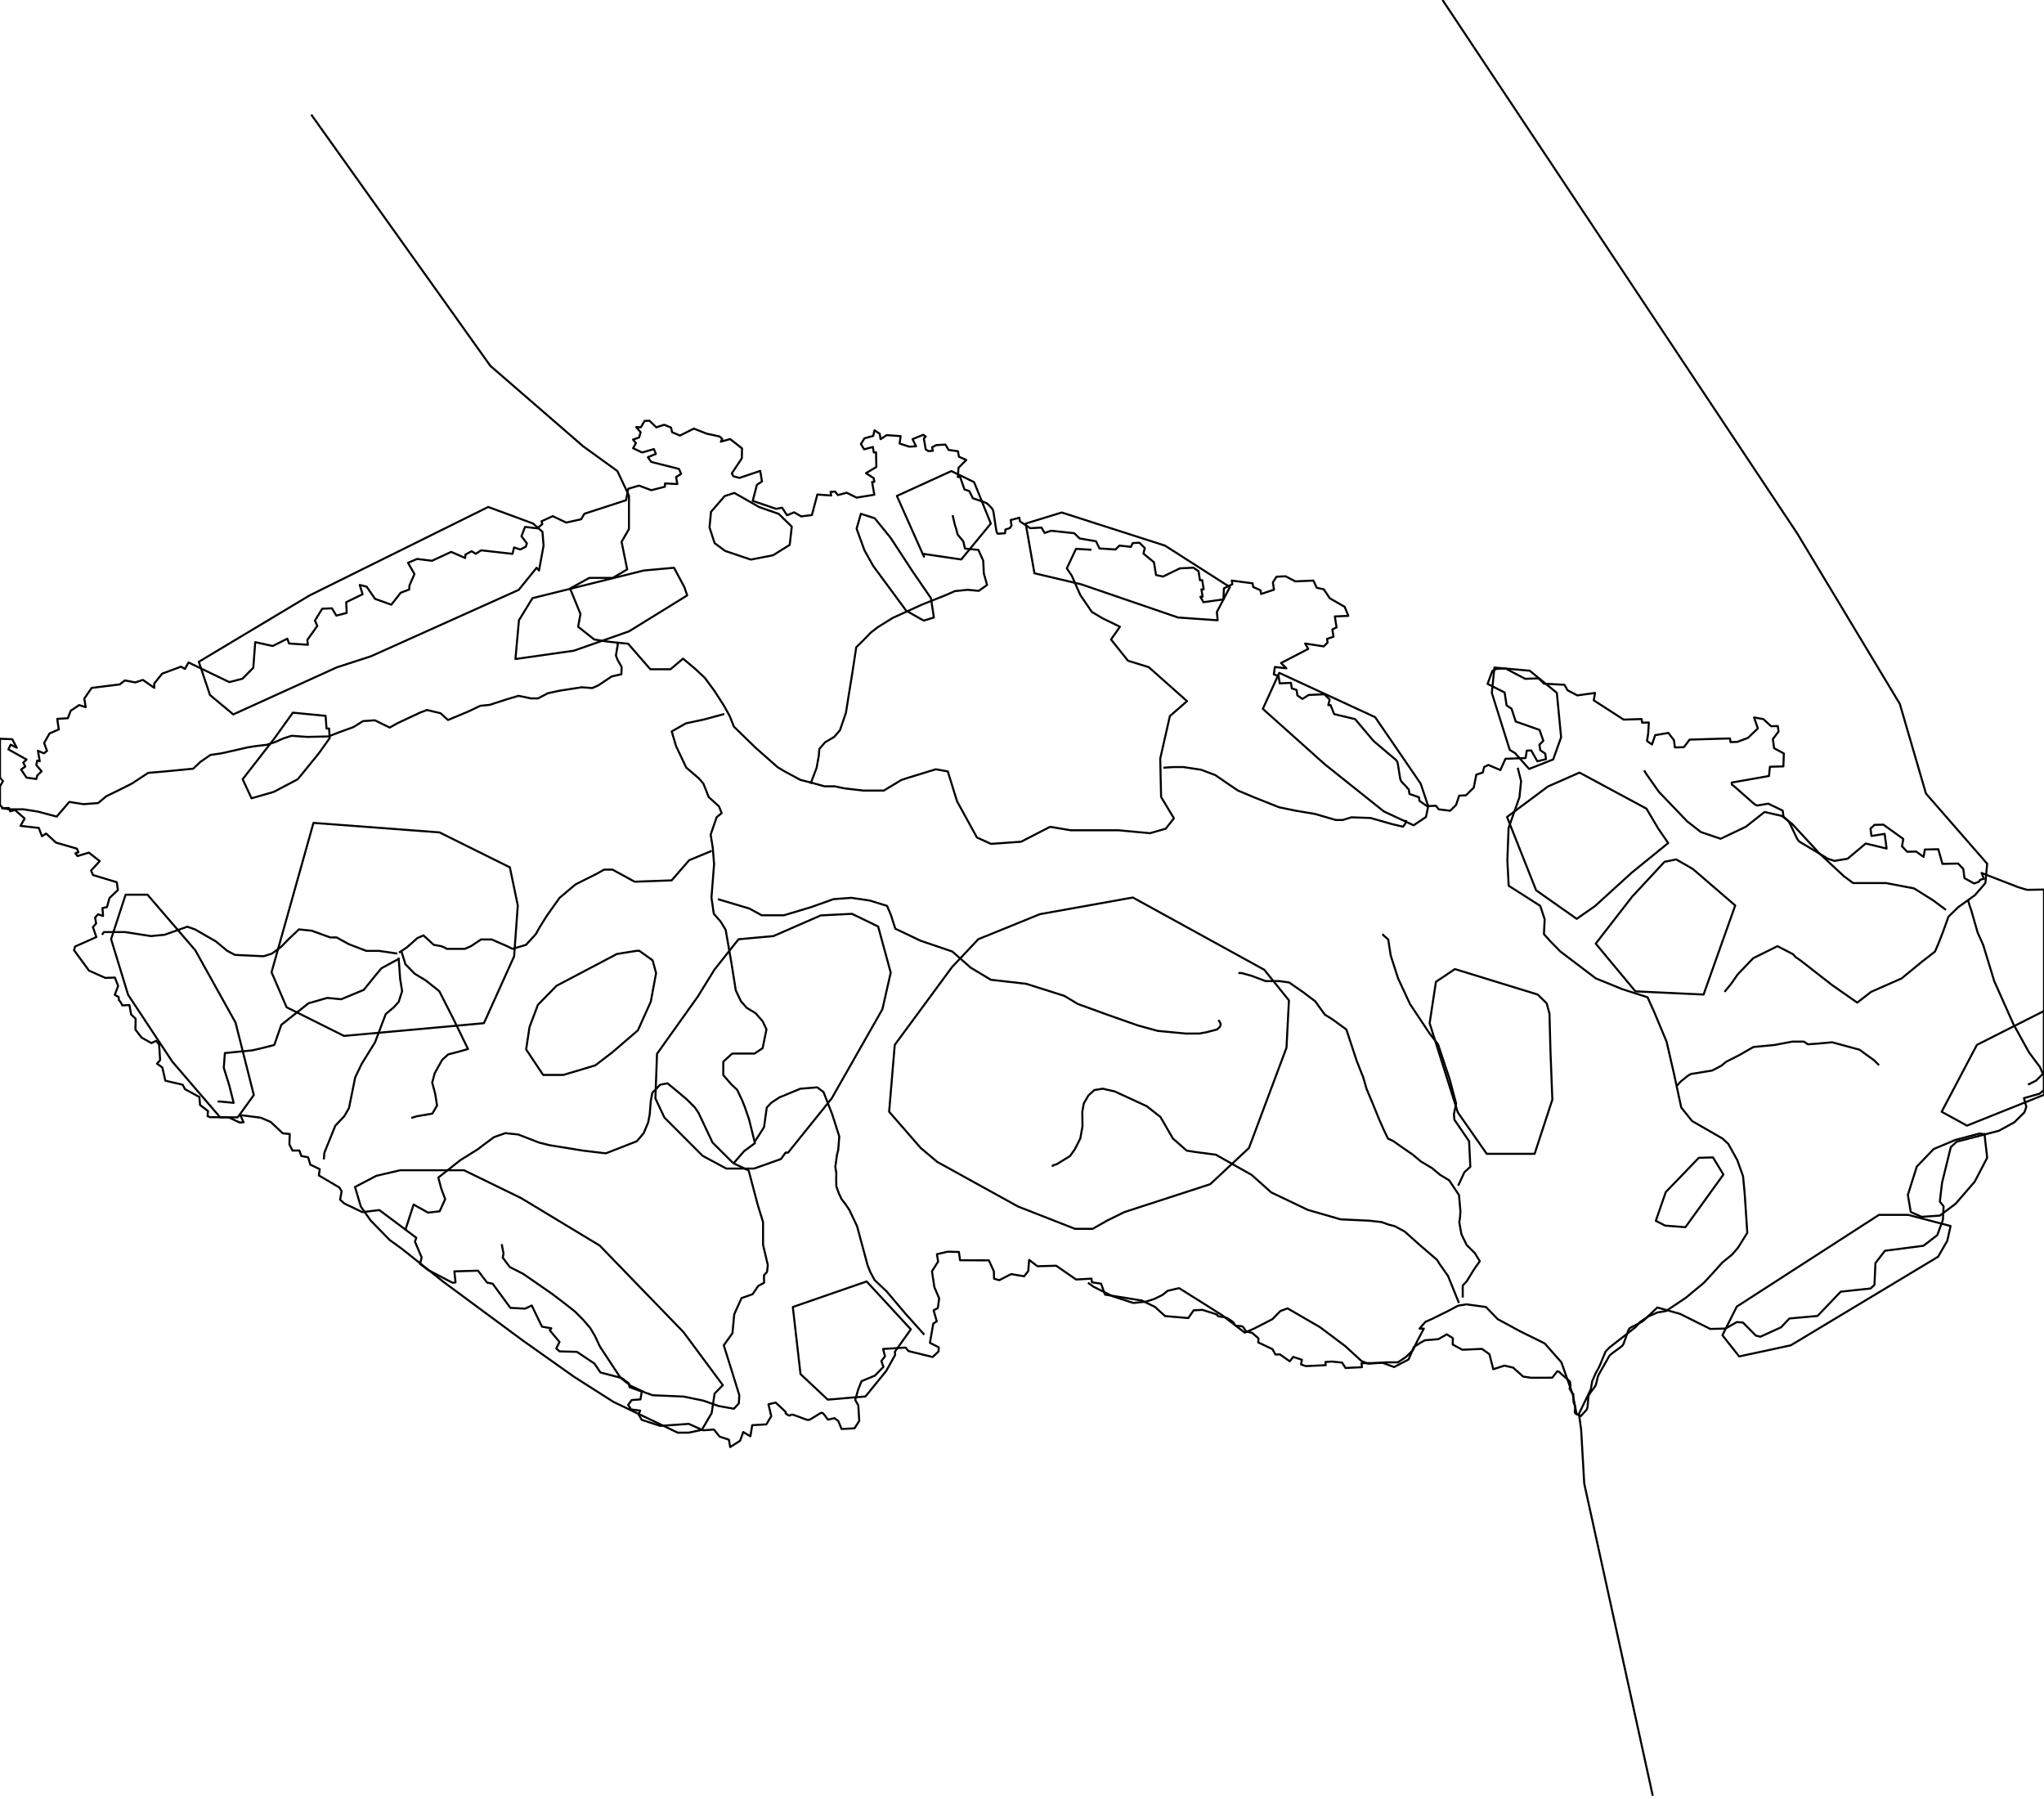 <?xml version="1.0" encoding="utf-8"?><!DOCTYPE svg  PUBLIC '-//W3C//DTD SVG 1.1//EN'  'http://www.w3.org/Graphics/SVG/1.1/DTD/svg11.dtd'><svg enable_background="new 0 0 1000 880" height="880px" pretty_print="False" style="stroke-linejoin: round; stroke:#000; fill: none;" version="1.1" viewBox="0 0 1000 880" width="1000px" xmlns="http://www.w3.org/2000/svg" xmlns:xlink="http://www.w3.org/1999/xlink"><defs><style type="text/css"><![CDATA[path { fill-rule: evenodd; }]]></style></defs><g class="" id="region_cz"><path d="M152.284,56.07L239.871,178.933L285.297,218.313L302.051,230.434L307.714,242.46L307.692,258.799L304.102,265.027L306.837,278.526L299.795,282.68L288.315,282.68L278.891,287.874L283.989,300.343L282.845,306.579L290.73,312.817L297.38,313.856L307.314,314.896L312.742,321.135L318.172,327.376L328.027,327.376L334.175,322.175L340.346,327.376L344.791,331.537L349.407,337.779L354.11,345.064L356.999,350.268L359.068,355.473L364.425,360.679L369.784,365.886L380.421,375.26L383.882,377.344L391.629,381.512L395.829,382.554L403.407,384.638L408.345,384.638L413.369,385.68L422.508,386.722L428.27,386.722L432.385,386.722L441.001,381.512L444.205,380.47L457.841,376.302L463.689,377.344L468.216,391.933L477.949,409.658L484.804,412.787L499.543,411.744L513.744,404.444L523.875,406.138L547.244,406.138L562.606,407.572L570.339,405.356L574.318,400.273L568.048,389.849L567.624,371.094L572.351,350.268L580.74,342.982L561.998,326.336L551.865,323.215L543.551,312.817L547.919,306.579L539.342,302.422L534.142,299.304L528.481,290.991L524.369,281.641L521.92,278.011L526.432,268.473L534.011,268.912 " data-id="1" data-name="Labe" id="1"/><path d="M354.31,349.257L344.699,351.877L335.55,353.841L328.626,357.771L330.756,364.976L335.737,375.46L341.851,380.703L344.133,383.325L346.73,389.881L351.76,394.471L353.059,397.75L350.627,399.718L347.684,408.245L348.727,414.806L349.356,422.683L348.069,439.096L349.213,446.978L352.639,450.919L355.027,454.861L357.886,471.29L359.964,484.439L362.457,489.7L365.315,492.988L369.68,495.619L373.11,499.566L374.982,503.513L373.11,512.725L369.157,515.358L363.956,515.358L358.235,515.358L353.863,519.306L353.856,525.889L357.857,530.497L360.665,533.131L363.157,538.398L364.455,541.691L366.479,547.618L369.343,559.181L364.041,563.093L358.887,569.055L366.271,572.569L370.83,589.775L373.312,597.792L373.317,608.913L374.869,615.509L375.645,618.807L375.253,622.188L373.749,623.837L373.832,627.465L370.95,629.032L368.193,633.073L362.79,634.97L359.215,642.889L358.35,652.129L354.098,658.069L358.233,671.272L361.695,682.497L361.472,686.459L359.055,689.101L351.633,687.78L344.111,685.139L334.549,683.158L319.332,682.497L315.574,681.177L308.531,677.875L303.533,673.913L293.527,658.729L291.048,653.449L288.667,649.489L285.241,645.529L281.293,641.569L276.302,637.61L270.219,632.991L255.922,623.095L249.419,619.796L245.952,615.179L246.329,613.2L245.472,608.584 " data-id="2" data-name="Vltava" id="2"/><path d="M348.191,416.203L337.154,420.796L328.601,430.643L310.503,431.299L299.672,425.391L295.524,425.391L292.048,427.36L281.566,432.612L273.773,439.179L270.494,443.776L267.683,447.717L263.983,453.629L262.157,456.914L257.365,462.171L250.766,464.142L248.071,462.828L240.556,459.542L235.365,459.542L230.421,462.828L227.404,464.142L224.289,464.142L218.579,464.142L217.492,463.485L215.885,462.828L212.203,462.171L207.19,457.571L204.173,458.885L201.253,461.514L198.944,463.501L195.203,465.985 " data-id="4" data-name="Berounka" id="4"/><path d="M351.24,439.835L366.65,444.433L372.62,447.717L383.516,447.717L396.687,443.776L407.779,439.835L416.543,439.179L425.469,440.492L433.985,443.119L435.919,447.717L438.016,454.286L450.441,460.199L465.931,465.457L474.893,473.344L484.734,479.261L502.041,481.233L520.721,487.151L527.29,491.097L541.767,496.359L556.769,501.622L566.351,504.254L579.981,505.569L586.74,505.569L590.322,504.911L595.407,503.596L596.852,502.28L597.258,500.964L596.624,499.648L596.047,498.991 " data-id="5" data-name="Sázava" id="5"/><path d="M358.547,568.798L348.608,558.899L341.762,544.407L339.997,541.773L336.048,537.822L332.152,534.53L326.593,529.921L323.001,530.579L319.141,534.53L318.403,538.481L317.865,545.066L317.125,549.018L314.923,554.287L311.578,558.24L296.4,564.17L285.362,562.852L269.017,560.216L263.711,558.899L253.523,554.946L247.225,554.287L241.642,556.264L237.197,559.558L233.744,562.193L225.272,567.464L214.431,576.031L215.854,581.304L217.799,586.577L215.099,592.511L209.411,593.17L202.348,589.214L201.067,593.17L198.504,601.082L198.551,601.742 " data-id="6" data-name="Otava" id="6"/><path d="M369.39,558.24L371.946,554.287L373.798,551.323L375.133,541.773L377.294,539.468L381.251,536.834L391.582,532.555L399.855,531.896L402.901,534.201L407.147,545.066L410.613,555.934L410.093,562.522L409.494,564.829L408.661,570.759L409.155,573.725L409.103,576.361L409.154,580.315L410.482,583.941L411.733,586.577L413.765,589.214L415.537,591.851L419.29,599.763L422.234,610.645L424.448,618.889L425.752,622.188L427.89,626.146L433.813,631.754L443.027,642.641L452.21,652.881 " data-id="7" data-name="Luznice" id="7"/><path d="M742.522,375.542L744.178,382.096L743.368,389.963L738.054,405.047L737.456,420.796L738.101,433.269L753.543,443.119L755.714,449.687L755.35,456.914L758.252,460.199L763.414,465.457L780.741,478.603L793.701,483.864L806.021,487.809L809.301,495.044L815.343,509.517L818.846,524.655L822.532,541.773L827.834,548.359L842.698,556.922L845.55,559.558L849.939,567.464L852.767,575.372L853.571,583.941L854.839,603.06L850.299,610.315L847.476,613.613L842.625,617.57L837.894,622.847L833.623,627.465L824.892,634.723L815.052,641.322L810.934,641.982L806.413,643.961L802.474,646.601L800.102,649.241L787.412,659.142L785.499,661.122L782.493,668.384L780.698,671.685L778.961,675.647L778.27,679.608L772.47,691.58L773.546,699.275L775.066,725.705L808.595,878.413 " data-id="8" data-name="Morava" id="8"/><path d="M569.15,375.542L574.037,375.214L578.954,375.214L587.61,376.525L594.572,379.147L599.812,382.752L605.6,386.685L613.401,389.963L625.754,394.881L633.67,396.52L643.4,398.16L653.51,401.111L656.877,401.111L661.16,399.8L670.514,400.128L680.886,403.079L686.446,404.391L687.59,402.751L687.957,401.111 " data-id="9" data-name="Orlice" id="9"/><path d="M843.698,485.179L846.957,481.233L850.151,476.631L857.701,468.743L869.589,462.828L877.24,466.771L878.406,468.086L881.194,470.058L896.369,481.891L908.634,490.44L915.393,485.179L930.329,478.603L939.935,470.715L946.681,465.457L948.364,461.514L950.434,456.257L953.276,448.374L958.003,443.776L966.225,437.865L971.332,431.956L972.192,422.508L942.246,388.165L929.459,344.318L879.286,260.961L705.744,0 " data-id="10" data-name="Odra" id="10"/><path d="M992.153,530.579L996.119,528.604L999.431,525.313L998.062,522.022L992.656,514.782L985.034,500.964L975.65,479.918L970.232,462.171L967.561,456.257L964.36,445.089L963.643,443.119L962.859,440.492 " data-id="11" data-name="Ostravice" id="11"/><path d="M771.412,692.155L769.484,682.25L763.889,666.403L755.749,657.162L743.725,651.221L732.751,645.281L727.002,639.342L717.485,638.022L713.366,638.682L708.375,641.322L704.37,643.301L700.365,645.281L697.346,646.601L694.499,649.901L696.589,649.901L693.449,655.841L691.238,660.462L687.866,663.763L683.913,666.403L678.163,666.403L669.333,667.064L666.083,665.743L658.143,658.482L645.856,649.241L629.92,640.002L626.376,641.322L622.534,645.281L613.522,649.901L608.987,651.881L597.817,643.301L588.44,637.362L576.867,630.104L571.234,631.424L568.788,633.403L564.775,635.383L560.707,636.703L554.495,637.362L544.301,634.063L535.045,629.445L532.272,627.465 " data-id="12" data-name="Dyje" id="12"/><path d="M713.772,637.362L708.433,624.167L704.256,618.23L703.038,616.251L694.573,608.996L687.212,602.401L682.286,599.763L679.621,599.104L675.855,597.785L670.06,597.126L655.922,596.467L639.878,591.851L621.935,583.281L612.339,574.713L594.82,564.829L584.81,563.511L580.587,562.852L573.833,556.922L567.731,546.383L561.038,541.115L545.332,533.871L539.497,532.555L535.39,533.213L532.488,535.847L530.217,539.798L529.506,543.749L529.591,550.994L528.523,556.922L525.836,562.193L523.505,565.487L517.06,569.441L515.03,570.1L515.085,570.759 " data-id="12" data-name="Jihlava" id="12"/><path d="M715.628,634.723L715.626,628.785L717.54,626.806L721.19,620.868L723.971,616.91L721.532,612.953L717.529,608.996L714.974,603.72L713.926,597.785L714.272,595.807L714.5,592.511L713.796,584.6L708.981,577.349L704.577,574.713L700.636,571.418L695.134,568.123L691.194,564.829L684.535,560.216L681.756,558.24L679.035,556.922L677.123,552.97L674.516,547.042L671.851,540.456L668.549,532.555L667.042,527.288L663.682,518.731L658.699,503.596L651.474,498.333L648.181,496.359L643.441,489.782L637.318,485.179L630.677,480.576L625.944,479.918L619.191,479.918L612.208,477.289L607.418,475.974L605.86,475.974 " data-id="13" data-name="Svratka" id="13"/><path d="M713.385,579.986L716.445,573.395L719.336,570.759L718.734,558.24L711.54,547.7L711.303,545.066L712.392,539.798L709.244,527.946L703.54,510.833L699.426,505.569L689.804,491.097L684.001,478.603L680.396,467.428L679.163,459.542L676.909,457.571L676.33,456.914 " data-id="14" data-name="Svitava" id="14"/><path d="M952.039,445.089L945.871,440.492L936.462,434.582L922.717,431.956L906.641,431.956L902.168,428.673L890.177,417.515L876.833,403.079L871.782,399.144L863.301,397.176L854.168,404.391L841.791,410.295L832.146,407.015L825.42,401.767L811.592,387.341L805.59,378.819L804.365,376.853 " data-id="16" data-name="Opava" id="16"/><path d="M396.554,383.407L399.529,375.542L400.594,369.645L400.841,366.369L403.674,363.093L408.112,360.473L410.942,357.198L413.852,348.684L415.208,340.173L416.913,329.701L418.91,316.616L422.248,313.346L426.046,309.422L429.438,306.806L436.792,302.229L451.199,295.692L462.672,291.116L467.146,289.155L473.28,288.502L478.82,289.022L482.917,286.132L481.333,280.515L481.032,274.256L478.648,268.983L472.098,268.334L471.292,264.825L468.494,261.437L467.83,258.788L467.213,256.924L466.053,252.023 " data-id="17" data-name="Jizera" id="17"/><path d="M196.328,465.128L198.369,471.701L202.863,476.302L208.299,479.59L214.921,484.85L221.609,498.004L228.965,513.137L224.382,514.453L219.278,515.769L216.351,518.401L212.672,524.984L211.447,529.592L212.872,534.859L213.825,540.785L211.51,544.737L203.797,546.054L201.762,546.713L201.241,546.713 " data-id="18" data-name="Úslava" id="18"/><path d="M195.012,468.414L195.784,478.932L196.738,484.85L195.044,490.111L192.638,492.742L188.721,496.03L183.485,509.846L176.964,520.376L173.796,526.959L170.716,542.102L168.395,546.054L164.037,550.664L158.721,563.84L158.432,567.135 " data-id="18" data-name="Úhlava" id="18"/><path d="M195.061,469.072L192.561,470.386L186.57,473.673L182.751,478.275L177.987,484.192L166.89,488.796L160.088,488.138L150.924,490.769L137.642,501.293L134.181,511.162L129.074,512.478L123.447,513.795L110.017,515.111L109.482,522.351L112.158,530.909L114.315,539.468L107.503,538.81L106.462,538.81 " data-id="19" data-name="Radbuza" id="19"/><path d="M194.348,466.443L185.426,465.128L179.196,465.128L170.65,461.842L164.702,458.557L161.587,458.557L152.526,455.272L146.251,454.615L141.392,459.214L137.522,463.157L133.084,466.443L129.024,467.757L114.959,467.1L111.186,465.128L105.67,460.528L95.392,454.615L91.667,453.301L80.525,457.243L73.823,457.9L61.23,455.929L50.85,455.929L49.903,457.243 " data-id="20" data-name="Mze" id="20"/><path d="M919.288,521.034L916.983,518.731L909.709,513.466L896.358,509.846L889.142,510.504L884.494,510.833L882.547,509.517L876.828,509.517L868.146,511.162L857.841,512.149L850.937,516.098L844.488,519.389L842.074,521.363L837.611,523.667L829.672,524.984L827.361,525.313L825.634,526.3L822.01,529.263L820.603,530.909L820.343,530.909 " data-id="21" data-name="Becva" id="21"/><path d="M0.569,395.263L4.602,395.895L11.585,395.895L18.519,397L27.745,399.44L33.904,392.264L40.839,393.369L48.032,392.816L51.978,389.501L58.307,386.423L64.567,383.266L72.487,378.058L82.457,377.19L94.522,376.006L98.023,372.693L102.949,369.301L108.68,368.433L121.118,365.594L125.058,364.963L130.492,364.332L134.386,363.07L138.731,361.177L142.623,359.915L150.323,360.467L160.705,360.231L165.97,358.18L172.942,355.657L177.579,352.74L183.401,352.346L190.642,355.894L194.465,353.765L205.525,348.562L208.914,347.301L215.508,348.877L219.185,352.188L229.378,347.931L234.96,345.251L239.591,344.778L247.361,342.256L253.686,340.365L259.758,341.626L263.243,341.626L268.023,339.104L273.898,337.843L284.593,336.188L289.726,336.582L292.612,335.322L299.229,330.909L303.992,329.806L304.144,326.261L302.119,322.717L301.333,320.669L302.259,315.156L301.754,314.29 " data-id="3" data-name="Ohre" id="3"/></g><g class="" id="region_it"><path d="M1000,435.122L991.725,435.275L991.478,435.194L991.052,435.064L989.127,434.496L987.42,433.98L969.448,427.021L970.613,429.903L970.577,429.916L970.074,430.014L969.826,430.069L969.563,430.136L969.3,430.214L969.054,430.306L968.838,430.413L968.671,430.534L968.546,430.68L968.45,430.857L968.378,431.061L968.327,431.257L965.821,432.169L961.098,429.56L960.511,425.063L957.972,422.41L950.317,422.573L948.279,415.401L941.715,415.545L941.096,419.168L937.458,416.544L933.082,416.643L930.537,413.994L931.154,410.373L921.439,403.387L917.06,403.49L915.112,405.341L915.594,408.936L922.04,407.88L922.999,415.072L912.794,412.611L903.918,420.049L897.48,421.114L893.919,419.947L893.735,419.798L893.544,419.655L893.351,419.519L893.155,419.389L892.759,419.138L892.36,418.894L889.556,417.217L884.151,413.972L881.14,412.184L880.745,411.936L880.551,411.807L880.361,411.673L880.177,411.53L880.001,411.375L879.836,411.205L879.687,411.018L879.549,410.816L879.419,410.603L879.295,410.382L879.175,410.155L878.941,409.69L878.713,409.218L876.339,404.239L875.882,403.296L875.647,402.832L875.525,402.605L875.398,402.383L875.266,402.167L875.126,401.96L874.974,401.764L874.814,401.577L874.648,401.396L874.304,401.048L873.951,400.709L872.699,399.537L872.544,399.391L872.172,396.528L865.108,393.116L859.764,394.02L859.63,393.978L859.421,393.906L859.214,393.827L859.01,393.738L858.809,393.636L858.615,393.518L858.425,393.387L858.237,393.246L858.051,393.098L857.683,392.789L857.317,392.47L855.312,390.695L851.299,387.163L848.929,385.07L848.563,384.754L848.193,384.448L848.006,384.303L847.816,384.165L847.623,384.037L847.428,383.922L847.331,383.871L847.183,382.809L865.439,379.586L865.915,375.068L872.494,374.888L872.725,368.575L867.964,366.003L867.343,361.516L870.14,357.838L869.768,355.148L866.473,355.237L862.68,351.74L858.162,350.965L860.01,356.316L855.145,360.956L849.909,362.906L846.617,363.001L846.366,361.206L826.614,361.794L823.831,365.483L819.444,365.619L818.934,362.031L816.23,358.511L809.774,359.616L808.221,364.17L805.771,362.446L806.355,358.823L806.682,353.408L803.39,353.513L803.132,351.72L794.351,352.006L779.749,342.584L780.326,338.962L771.669,340.159L766.882,337.623L765.39,334.973L755.37,334.426L752.777,331.817L746.184,332.055L736.595,327.004L732.199,327.168L730.135,328.145L727.775,334.539L736.13,338.731L737.061,345.003L739.523,346.714L741.548,352.947L753.179,357.03L755.065,362.37L753.136,364.243L753.531,366.934L755.986,368.648L756.38,371.34L752.129,372.396L749.147,367.093L746.955,367.174L746.388,370.802L736.527,371.168L734.038,376.674L728.164,374.191L726.107,375.172L725.412,377.905L722.261,378.929L721.007,385.295L717.165,389.056L713.883,389.185L712.365,393.759L709.488,396.582L703.888,395.904L702.526,394.153L698.153,394.33L694.468,391.772L694.198,389.977L689.553,388.363L689.21,386.091L688.485,385.477L688.4,385.298L688.285,385.12L688.149,384.941L687.997,384.763L687.835,384.586L687.666,384.408L687.316,384.054L686.425,383.166L686.08,382.805L685.914,382.62L685.754,382.431L685.604,382.236L685.466,382.033L685.346,381.818L685.247,381.588L685.165,381.347L685.096,381.097L685.036,380.841L684.982,380.581L684.887,380.054L684.757,379.253L684.046,374.701L683.913,373.903L683.864,373.641L683.81,373.383L683.749,373.13L683.678,372.884L683.594,372.649L683.491,372.429L683.365,372.225L683.22,372.037L683.061,371.858L682.892,371.688L682.717,371.522L682.536,371.36L681.981,370.886L680.669,369.793L679.549,368.852L673.23,363.505L672.86,363.188L672.493,362.866L672.132,362.533L671.956,362.36L671.784,362.182L671.448,361.813L670.954,361.242L668.189,357.951L662.982,351.765L652.729,349.318L650.94,344.887L649.843,344.935L650.524,342.2L647.913,339.609L640.234,339.949L637.222,341.888L634.749,340.195L634.33,337.509L631.996,336.712L631.575,334.026L626.089,334.275L625.527,330.694L623.191,329.9L623.726,326.269L629.356,326.914L626.739,324.329L640.037,317.422L638.519,314.787L647.59,316.189L649.51,314.303L649.232,312.513L652.39,311.475L651.834,307.896L653.895,306.907L653.06,301.539L659.662,301.256L657.867,296.831L650.566,292.644L647.666,288.269L644.222,287.52L642.561,283.992L633.748,284.38L628.92,281.896L624.513,282.094L622.735,284.875L623.3,288.451L616.978,290.54L616.694,288.752L613.108,287.116L612.824,285.329L602.628,284.002L602.914,285.789L598.796,287.783L598.553,293.198L588.794,294.564L587.263,291.936L588.363,291.883L587.788,288.308L588.889,288.255L588.171,283.787L587.07,283.839L586.351,279.372L583.86,277.692L577.251,278.012L569.021,282.018L565.573,281.288L565.282,279.502L564.556,275.036L559.421,270.789L560.086,268.056L557.444,265.487L554.137,265.653L553.328,267.495L547.671,266.881L545.761,268.779L537.902,268.282L536.21,264.769L528.201,263.385L525.552,260.822L514.233,259.621L511.076,260.691L509.526,258.073L504.014,258.37L499.006,255.04L498.706,253.256L494.446,254.389L494.897,257.066L494.004,258.366L491.891,259.032L491.68,260.868L488.133,261.078L488.007,260.923L487.87,260.728L487.751,260.521L487.653,260.297L487.572,260.06L487.505,259.813L487.447,259.56L487.395,259.303L487.349,259.042L487.222,258.249L486.943,256.386L486.498,253.465L486.219,251.604L486.136,251.074L486.046,250.549L485.995,250.29L485.937,250.035L485.871,249.787L485.792,249.547L485.696,249.318L485.583,249.109L485.452,248.911L485.31,248.72L485.159,248.536L485.001,248.356L484.84,248.178L484.341,247.655L483.832,247.143L483.49,246.813L483.316,246.654L483.14,246.502L482.961,246.359L482.778,246.228L482.586,246.111L482.389,246.008L482.189,245.913L481.987,245.826L481.577,245.664L480.959,245.436L475.941,243.713L474.231,240.208L471.872,239.441L469.703,233.263L468.599,233.325L468.941,228.807L472.749,224.994L469.131,223.398L468.673,220.725L464.1,220.084L462.536,217.474L458.116,217.726L456.059,218.744L456.366,220.525L454.157,220.652L452.899,219.825L451.976,214.48L452.927,213.526L451.669,212.7L446.45,214.8L448.171,218.298L444.857,218.491L440.128,216.968L440.615,213.341L433.829,212.839L430.824,214.817L430.359,212.145L427.837,210.496L427.199,213.233L422.934,214.387L421.192,217.191L422.764,219.796L427.027,218.642L427.493,221.314L428.597,221.248L428.734,228.44L423.682,231.443L427.458,233.917L427.768,235.699L426.665,235.765L427.75,242.004L419.085,243.426L414.208,241.02L409.954,242.18L408.539,240.465L406.333,240.601L406.646,242.383L399.875,241.899L397.224,251.933L392.016,252.609L388.481,250.604L385.061,252.067L382.612,248.334L379.762,248.908L368.262,244.996L370.317,237.113L372.791,235.519L371.936,230.352L361.736,233.779L358.788,232.966L358.022,231.574L362.94,224.151L363.019,219.332L357.215,214.767L352.655,216.04L353.356,214.72L352.042,213.5L345.752,212.138L339.47,209.662L332.656,213.056L328.817,211.433L328.282,209.132L324.951,207.773L321.09,209.042L317.739,205.792L315.34,205.904L313.545,209.023L311.251,208.893L313.419,211.432L312.677,213.983L309.7,215.026L311.121,216.769L309.736,219.248L314.153,221.337L319.927,219.679L320.883,222.029L316.97,223.65L318.591,225.944L332.18,229.37L333.232,231.832L330.774,233.336L331.372,236.787L325.339,236.463L325.307,238.081L318.658,239.785L312.627,237.538L307.375,239.082L306.287,244.695L285.879,251.319L284.349,253.984L277.006,255.623L270.432,252.479L264.912,255.003L265.341,256.332L262.899,258.439L256.871,257.753L255.115,262.313L257.778,265.798L257.196,267.47L254.487,268.794L251.514,267.783L250.731,270.921L235.414,269.192L232.737,270.908L230.719,269.621L227.721,271.276L227.577,272.943L220.735,269.963L211.346,274.306L204.078,273.415L199.598,275.308L202.774,280.783L200.339,286.351L200.194,288.369L196.053,289.927L191.443,295.795L183.464,292.925L179.37,286.968L175.993,286.127L177.393,290.672L169.38,294.573L169.612,299.818L164.571,301.137L162.396,297.563L157.65,297.751L154.073,303.544L155.245,306.162L150.361,313.017L150.631,315.402L141.394,314.773L140.58,312.417L133.416,315.997L124.862,314.116L123.92,326.645L118.595,332.02L112.187,333.656L92.243,324.047L90.473,327.211L88.552,326.105L79.326,329.537L75.431,334.385L75.495,336.477L69.885,332.586L66.209,333.804L61.079,332.837L58.583,334.787L44.856,336.488L41.217,341.746L41.947,345.931L38.751,344.9L34.602,347.654L33.192,351.324L27.997,351.637L28.758,356.802L24.225,358.78L21.602,363.466L23,367.335L21.466,368.495L18.556,367.256L19.451,372.402L18.169,372.049L17.778,374.28L20.37,377.264L18.222,379.345L17.8,381.064L12.964,380.362L10.313,376.426L12.384,374.973L11.371,373.043L12.998,371.528L4.124,366.568L5.209,364.254L8.222,365.763L5.997,361.605L0,361.36L0,380.378L1.469,382.106L0,384.616L0,393.812L1.503,395.361L4.375,395.235L4.962,396.86L7.303,396.206L12.061,400.388L10.032,403.985L18.987,404.992L20.538,409.053L22.569,407.738L27.386,412.159L37.624,415.117L38.378,416.882L36.892,417.397L37.922,418.757L43.464,417.067L48.811,421.225L44.548,425.811L45.495,428.029L57.121,431.537L57.694,435.379L53.578,439.246L52.345,443.698L50.131,444.201L50.422,448.061L47.94,447.234L46.523,448.858L47.034,451.711L45.466,453.524L47.141,458.375L36.729,462.998L36.215,464.786L43.554,474.807L51.516,478.342L56.22,478.193L57.797,482.293L56.15,486.64L58.011,487.694L58.194,489.184L59.063,490.278L59.839,491.809L63.305,491.612L64.181,496.291L66.354,498.278L66.261,503.649L69.275,507.55L74.068,510.228L76.394,509.136L77.839,510.931L78.338,518.561L76.824,520.304L79.412,522.157L80.895,528.639L89.387,530.614L90.482,532.751L97.538,536.604L97.88,540.521L101.772,543.498L101.534,545.949L102.754,546.486L111.786,546.521L117.264,549.093L119.168,548.96L117.553,545.459L127.569,546.725L132.404,548.79L138.332,554.376L141.765,554.706L141.577,559.799L143.091,562.806L146.461,562.786L147.426,565.472L150.746,566.109L151.837,569.716L156.438,571.916L155.996,574.972L166.069,580.903L167.147,582.777L166.394,586.823L168.505,588.739L177.293,592.925L185.596,591.915L203.68,605.471L202.995,607.331L206.29,615.084L205.503,618.237L209.411,621.213L221.427,627.499L222.871,627.297L222.295,621.898L233.863,621.569L238.309,627.395L241.022,627.933L249.699,639.754L256.907,640.137L260.146,638.594L265.159,648.947L269.72,649.755L268.984,650.766L273.739,656.441L272.156,659.606L273.733,661.04L282.268,661.272L290.842,667.017L293.76,671.366L304.164,674.065L307.66,676.72L307.971,678.525L313.991,680.707L313.325,684.525L309.058,684.842L307.308,687.221L308.768,689.434L313.188,690.019L312.432,691.903L313.962,694.532L323.001,697.492L336.962,696.503L344.008,699.65L349.303,699.271L352.044,702.731L356.611,704.234L357.218,707.846L362.091,704.761L363.632,700.497L367.117,702.58L368.022,697.153L374.917,696.737L377.335,692.731L375.948,686.923L379.485,686.088L379.621,686.216L381.609,688.051L384.456,690.716L384.423,690.887L384.34,691.113L384.431,691.484L385.411,692.063L385.51,692.189L385.588,692.307L386.292,692.434L386.507,692.359L386.866,692.138L387.448,691.976L388.106,692.068L391.175,693.171L392.222,693.558L393.69,694.107L394.318,694.332L394.526,694.401L394.734,694.463L394.94,694.516L395.145,694.557L395.347,694.579L395.546,694.577L395.742,694.545L395.935,694.488L396.125,694.413L396.314,694.325L396.502,694.228L396.688,694.125L397.06,693.909L397.432,693.685L400.59,691.752L400.961,691.53L401.147,691.425L401.331,691.326L401.515,691.237L401.697,691.163L401.877,691.109L402.055,691.085L402.228,691.101L402.394,691.168L402.556,691.275L402.716,691.413L402.873,691.573L403.028,691.748L403.183,691.935L403.336,692.129L403.643,692.532L405.046,694.437L408.235,693.705L410.089,695.075L411.748,699.014L418.058,698.662L420.374,695.073L419.915,687.464L418.412,684.799L419.845,679.71L421.51,675.6L428.033,672.896L432.21,668.62L431.191,665.795L432.969,663.45L432.046,659.86L443.08,659.182L444.44,660.891L456.302,663.793L459.151,661.116L459.273,659.045L454.962,656.863L456.586,647.469L458.295,646.338L456.765,640.961L458.817,639.854L459.48,635.145L457.121,629.574L455.954,621.853L458.963,617.123L458.375,613.514L463.596,612.281L469.129,612.403L469.696,616.464L483.798,616.522L486.233,621.886L486.323,625.483L488.86,626.223L494.664,623.25L501.045,624.297L503.06,621.759L503.484,616.293L507.556,619.385L516.729,619.145L526.46,625.877L533.974,625.454L534.258,627.259L538.693,627.923L540.615,633.28L558.596,636.161L565.006,639.258L570.012,643.775L581.333,644.74L583.997,640.957L588.287,640.734L595.388,642.993L595.465,643.206L595.556,643.396L595.668,643.557L595.809,643.687L595.972,643.785L596.151,643.861L596.34,643.92L596.538,643.968L596.742,644.008L597.159,644.073L598.435,644.236L598.859,644.298L599.281,644.375L599.49,644.422L599.697,644.479L599.902,644.55L600.106,644.636L600.308,644.736L600.508,644.845L600.906,645.082L601.498,645.461L602.087,645.853L602.474,646.119L602.664,646.256L602.851,646.395L603.032,646.538L603.206,646.687L603.37,646.843L603.521,647.009L603.652,647.189L603.755,647.369L604.012,647.924L604.104,648.088L604.213,648.227L604.349,648.338L604.506,648.42L604.677,648.479L604.86,648.522L605.05,648.553L605.247,648.576L605.447,648.593L606.682,648.657L606.886,648.672L607.089,648.694L607.288,648.722L607.483,648.762L607.671,648.817L607.851,648.893L608.02,648.996L608.18,649.137L608.327,649.306L608.467,649.496L608.601,649.699L608.993,650.338L609.127,650.545L609.267,650.742L609.414,650.922L609.573,651.078L609.744,651.203L609.928,651.305L610.12,651.388L610.318,651.458L610.52,651.519L610.934,651.624L611.353,651.717L612.613,651.98L615.696,654.669L615.562,656.646L622.538,659.942L624.017,662.601L626.16,662.496L630.988,665.902L632.686,663.747L636.955,665.147L636.511,667.455L638.892,668.25L648.573,667.787L648.458,666.207L651.62,666.014L656.595,666.533L658.269,669.151L666.31,668.776L666.121,666.815L676.6,666.698L682.054,668.706L689.126,665.012L691.739,658.846L695.408,656.544L697.156,655.604L703.691,655.058L707.84,652.71L710.796,654.59L710.729,657.703L715.411,660.234L725.065,659.83L728.674,662.41L730.574,669.764L736.044,667.997L740.306,668.999L745.17,673.362L749.123,673.95L759.418,673.918L761.894,670.761L762.878,671.107L763.019,671.287L763.176,671.461L763.343,671.63L763.519,671.795L763.7,671.959L764.07,672.282L765.763,673.727L767.627,675.34L768.188,676.115L768.337,678.045L767.875,679.125L769.113,681.382L769.774,682.022L769.652,682.58L769.808,685.286L769.836,685.658L769.859,685.842L769.876,685.933L769.897,686.026L769.923,686.118L769.981,686.299L770.09,686.599L770.356,687.288L770.689,688.409L770.501,689.831L770.45,690.279L770.438,690.425L770.43,690.568L770.429,690.707L770.438,690.84L770.459,690.964L770.499,691.076L770.561,691.176L770.643,691.264L770.737,691.344L770.842,691.417L770.953,691.485L771.069,691.551L771.431,691.738L772.46,692.243L773.399,692.711L773.761,692.311L775.314,690.616L775.747,690.126L775.886,689.959L776.021,689.789L776.149,689.614L776.269,689.433L776.377,689.243L776.468,689.041L776.543,688.816L776.601,688.578L776.647,688.331L776.684,688.078L776.715,687.821L776.766,687.298L776.81,686.769L776.97,684.645L777.017,684.118L777.043,683.857L777.074,683.599L777.11,683.344L777.154,683.095L777.209,682.853L777.28,682.621L777.369,682.401L777.474,682.191L777.589,681.988L777.713,681.791L777.842,681.597L777.975,681.406L778.248,681.029L779.502,679.347L779.778,678.972L780.049,678.592L780.181,678.4L780.309,678.204L780.431,678.004L780.545,677.797L780.649,677.583L780.736,677.366L780.814,677.142L780.884,676.912L780.948,676.678L781.009,676.441L781.124,675.961L781.396,674.751L781.509,674.269L781.63,673.793L781.696,673.559L781.768,673.329L781.848,673.105L781.94,672.879L782.04,672.659L782.146,672.442L782.257,672.229L782.486,671.808L782.839,671.184L784.734,667.863L785.558,666.406L786.614,664.528L786.851,664.114L787.094,663.706L787.218,663.508L787.347,663.315L787.482,663.129L787.624,662.954L787.774,662.792L787.932,662.64L788.096,662.495L788.264,662.356L788.607,662.088L789.305,661.569L792.466,659.255L792.815,658.996L793.159,658.731L793.327,658.593L793.491,658.451L793.648,658.301L793.797,658.142L793.933,657.969L794.053,657.782L794.161,657.583L794.261,657.373L794.355,657.157L794.53,656.71L794.697,656.254L794.861,655.794L796.239,651.868L796.403,651.41L796.575,650.96L796.665,650.741L796.76,650.528L796.863,650.325L796.975,650.135L797.101,649.962L797.245,649.809L797.402,649.674L797.57,649.552L797.745,649.439L797.924,649.333L798.107,649.231L798.48,649.035L801.309,647.615L802.061,647.233L802.621,646.941L802.991,646.738L803.173,646.631L803.353,646.519L803.528,646.4L803.701,646.271L803.87,646.135L804.2,645.849L804.686,645.401L810.845,639.57L821.98,642.709L836.731,650.063L844.179,649.874L849.711,646.711L852.716,646.927L858.988,653.31L861.275,653.871L871.331,649.282L875.442,644.949L889.195,643.711L900.569,631.829L915.14,630.279L917.071,628.499L917.527,617.864L922.187,611.827L941.033,609.377L947.772,604.198L950.511,596.841L950.887,590.079L949.036,587.783L950.127,578.546L954.402,561.137L957.278,558.478L977.899,553.144L985.506,548.968L990.394,544.141L991.352,541.396L990.188,537.175L997.796,535.008L1000,533.23L1000,435.122Z "/></g><g class="" id="mountains"><path d="M353.633,677.562L334.373,651.606L293.394,609.28L254.984,586.084L227.022,572.445L195.751,572.445L184.084,575.172L173.686,580.628L176.52,590.177L181.32,596.999L190.632,606.551L196.322,610.645L216.931,627.026L255.744,655.703L280.832,673.463L300.13,685.761L331.555,700.795L336.97,700.795L343.366,699.428L348.166,691.228L349.613,681.662L353.633,677.562Z " data-id="1" data-name="Sumava" id="1"/><path d="M253.779,288.538L262.529,277.72L263.703,279.072L265.935,266.907L265.719,264.204L265.395,260.15L260.805,256.096L238.836,247.991L151.49,291.243L97.269,323.72L102.726,339.972L114.114,349.455L164.818,326.428L181.514,321.012L253.779,288.538Z " data-id="2" data-name="Krusné hory" id="2"/><path d="M329.763,277.72L314.932,279.072L260.506,292.595L253.885,303.418L252.166,322.366L280.705,318.305L307.731,308.831L336.208,291.243L334.808,287.185L329.763,277.72Z " data-id="3" data-name="Ceské Stredohorí" id="3"/><path d="M601.703,287.185L569.97,266.907L519.449,250.693L501.804,256.096L506.091,280.424L528.987,285.833L576.36,302.065L595.71,303.418L595.341,299.359L601.703,287.185Z " data-id="3" data-name="Krkonose" id="3"/><path d="M470.281,273.665L484.742,256.096L476.561,235.837L465.431,230.437L438.786,242.589L452.024,272.313L451.907,270.961L470.281,273.665Z " data-id="4" data-name="Jizerské hory" id="4"/><path d="M698.739,394.358L695.06,383.35L672.768,350.811L625.846,329.136L617.827,346.745L648.128,373.856L677.025,396.918L691.585,403.704L697.64,399.632L698.739,394.358Z " data-id="5" data-name="Orlické hory" id="5"/><path d="M798.229,426.932L816.141,412.379L811.336,405.408L805.508,395.561L772.743,377.924L757.322,384.706L737.3,399.632L751.529,435.503L771.378,449.459L780.31,443.24L798.229,426.932Z " data-id="6" data-name="Hrubý Jeseník" id="6"/><path d="M1000,494.526L967.164,511.12L949.932,543.815L962.298,550.622L999.748,535.639L1000,535.469L1000,494.526Z " data-id="6" data-name="Beskydy" id="6"/><path d="M550.069,592.906L592.073,579.264L611.043,561.536L629.401,512.482L630.593,489.338L618.525,474.371L554.217,439.019L508.754,447.174L478.641,459.41L465.805,473.011L437.743,511.12L434.999,543.815L442.121,551.993L450.433,561.536L458.529,568.354L498.051,590.177L525.925,601.092L534.56,601.092L541.776,596.999L550.069,592.906Z " data-id="7" data-name="Ceskomoravská vrchovina" id="7"/><path d="M933.571,594.274L919.238,594.27L849.69,639.139L842.672,653.153L850.855,663.512L876.135,658.068L948.192,614.74L952.677,606.954L954.299,599.728L933.571,594.274Z " data-id="8" data-name="Bílé Karpaty" id="8"/><path d="M124.175,535.639L115.237,500.227L95.555,464.85L72.177,437.66L61.444,437.66L54.357,459.41L62.673,486.616L84.281,519.291L107.698,546.541L116.317,546.541L124.175,535.639Z " data-id="9" data-name="Ceský les" id="9"/><path d="M752.277,486.486L711.784,474.034L702.515,480.259L699.428,500.499L713.209,544.129L727.359,564.402L750.79,564.402L759.468,537.893L758.554,514.518L758.061,495.827L756.67,490.767L752.277,486.486Z " data-id="10" data-name="Drahanská vrchovina" id="10"/><path d="M748.081,376.138L759.889,371.484L763.75,360.627L761.666,338.926L748.39,328.08L731.119,326.531L729.854,338.926L738.624,366.831L741.22,368.382L748.081,376.138Z " data-id="11" data-name="Rychlebské hory" id="11"/><path d="M814.339,421.553L798.482,438.649L780.691,461.586L800.097,484.929L833.452,486.486L848.933,442.924L828.176,425.049L820.056,420.388L814.339,421.553Z " data-id="12" data-name="Nízký Jeseník" id="12"/><path d="M249.447,424.272L215.026,407.182L153.359,402.524L132.85,475.59L140.218,492.713L168.292,506.729L236.752,500.499L251.521,467.81L253.322,442.924L249.447,424.272Z " data-id="13" data-name="Plzenská pahorkatina" id="13"/><path d="M445.612,650.267L423.988,626.835L387.878,639.331L391.638,672.145L404.978,684.65L423.43,683.086L433.597,670.582L437.936,662.767L437.813,661.205L445.612,650.267Z " data-id="14" data-name="Novohradské hory" id="14"/><path d="M843.153,574.542L838.05,566.157L831.131,566.352L814.957,583.123L810.081,597.169L814.618,599.511L824.568,600.291L843.153,574.542Z " data-id="15" data-name="Chriby" id="15"/><path d="M159.294,350.162L143.267,348.612L134.386,361.015L118.706,381.18L123.057,390.492L133.864,387.388L145.665,381.18L155.777,368.769L161.325,361.015L160.98,356.363L159.755,356.363L159.294,350.162Z " data-id="16" data-name="Doupovské hory" id="16"/><path d="M301.825,466.643L272.282,482.205L263.149,491.545L259.048,502.446L257.404,513.349L265.725,525.814L275.578,525.814L291.234,521.139L299.379,514.907L312.084,504.003L318.385,489.988L320.988,475.979L319.274,469.754L312.766,465.087L311.537,465.087L301.825,466.643Z " data-id="17" data-name="Brdy" id="17"/><path d="M435.783,263.171L427.959,253.521L421.166,251.335L419.082,258.61L422.934,269.205L427.189,276.823L443.363,298.743L451.913,303.574L456.88,302.064L455.471,292.628L446.41,279.424L435.783,263.171Z " data-id="17" data-name="Jestedsko-kozákovský hrbet" id="17"/><path d="M386.363,266.527L387.37,257.63L380.982,251.371L371.452,248.053L359.27,241.12L354.522,242.664L347.85,250.39L347.113,258.005L349.626,265.696L354.794,269.505L367.35,273.728L378.188,271.617L386.363,266.527Z " data-id="18" data-name="Luzické hory" id="18"/><path d="M968.555,554.459L956.686,557.578L946.027,562.062L937.765,570.641L933.398,584.489L934.823,592.877L940.141,595.218L949.035,594.633L956.799,588.78L966.088,578.052L972.189,566.352L970.885,554.654L970.75,554.849L968.555,554.459Z " data-id="19" data-name="Javorníky" id="19"/><path d="M406.888,537.309L431.698,493.686L435.774,475.785L429.627,453.226L416.834,447.005L401.544,447.783L378.403,457.892L361.325,459.447L349.589,474.228L341.405,487.459L321.43,515.491L320.642,537.309L325.056,546.663L343.751,565.377L355.332,571.616L368.901,571.616L382.104,566.937L384.327,563.817L385.56,563.817L406.888,537.309Z " data-id="20" data-name="Stredoceská pahorkatina" id="20"/></g></svg>